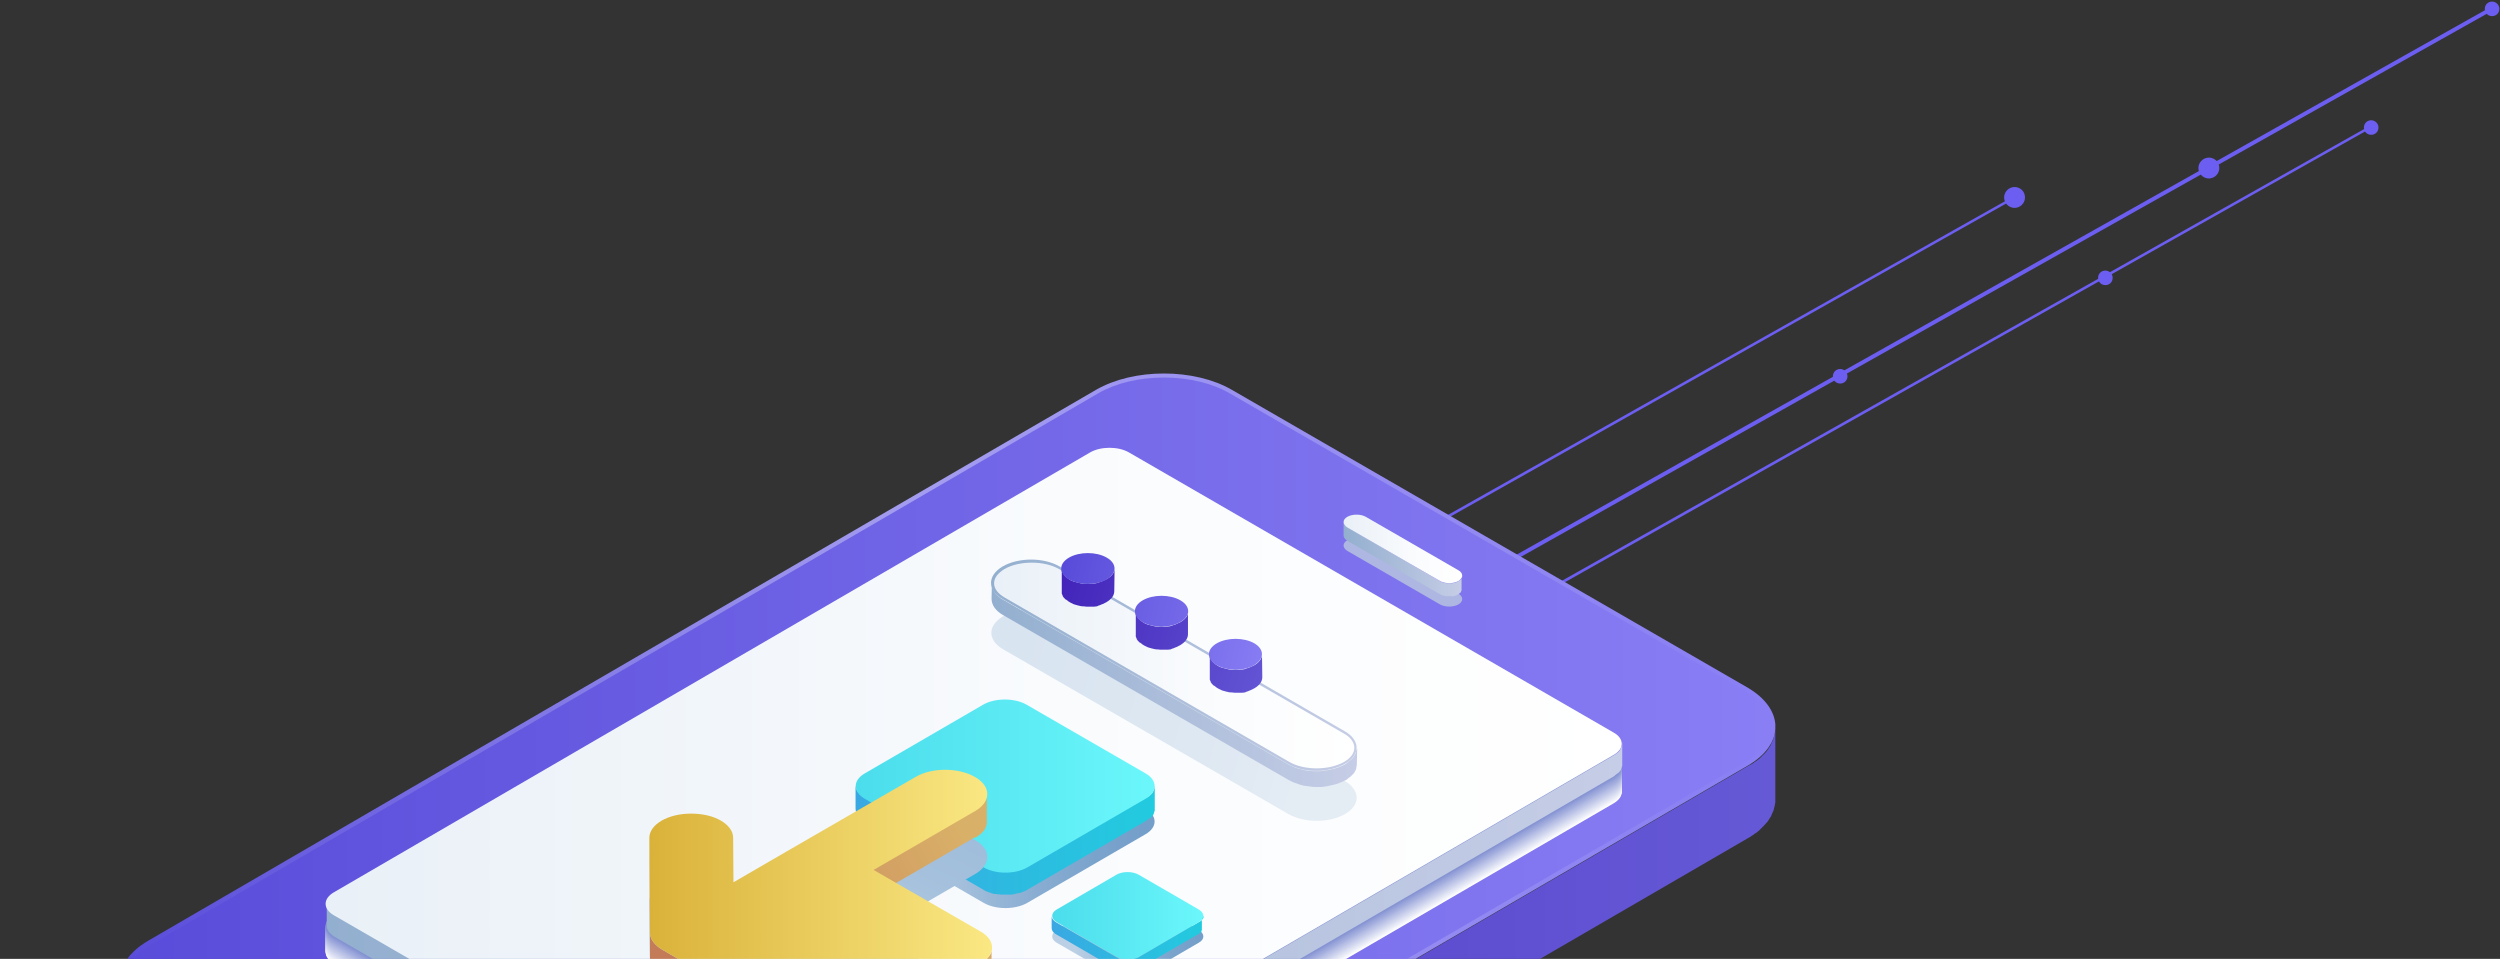 <svg width="790" height="303" viewBox="0 0 790 303" fill="none" xmlns="http://www.w3.org/2000/svg">
<rect x="0" y="0" width="790" height="303" fill="#333333" stroke="none"/>
<path d="M359.568 244L359 242.867L787.432 2L788 3.133L359.568 244Z" fill="#6C5EF1"/>
<path d="M371.1 253.5L370.7 252.7L748.1 40.2L748.5 40.9L371.1 253.5Z" fill="#6C5EF1"/>
<path d="M259.4 275.3L259 274.5L636.4 62L636.8 62.7L259.4 275.3Z" fill="#6C5EF1"/>
<path d="M701.3 53.1C701.3 54.9 699.8 56.4 698 56.4C696.2 56.4 694.7 54.9 694.7 53.1C694.7 51.3 696.2 49.8 698 49.8C699.8 49.8 701.3 51.2 701.3 53.1Z" fill="#6C5EF1"/>
<path d="M639.9 62.4C639.9 64.2 638.4 65.7 636.6 65.7C634.8 65.7 633.3 64.2 633.3 62.4C633.3 60.6 634.8 59.1 636.6 59.1C638.4 59.1 639.9 60.5 639.9 62.4Z" fill="#6C5EF1"/>
<path d="M583.8 118.904C583.8 120.204 582.8 121.204 581.5 121.204C580.2 121.204 579.2 120.204 579.2 118.904C579.2 117.604 580.2 116.604 581.5 116.604C582.7 116.604 583.8 117.604 583.8 118.904Z" fill="#6C5EF1"/>
<path d="M789.8 2.8C789.8 4.1 788.8 5.1 787.5 5.1C786.2 5.1 785.2 4.1 785.2 2.8C785.2 1.5 786.2 0.5 787.5 0.5C788.7 0.5 789.8 1.5 789.8 2.8Z" fill="#6C5EF1"/>
<path d="M667.6 87.8C667.6 89.1 666.6 90.1 665.3 90.1C664 90.1 663 89.1 663 87.8C663 86.5 664 85.5 665.3 85.5C666.5 85.5 667.6 86.5 667.6 87.8Z" fill="#6C5EF1"/>
<path d="M751.6 40.3C751.6 41.6 750.6 42.6 749.3 42.6C748 42.6 747 41.6 747 40.3C747 39 748 38 749.3 38C750.5 38 751.6 39 751.6 40.3Z" fill="#6C5EF1"/>
<g clip-path="url(#clip0_318_1897)">
<path d="M561 230.3C561 230.5 561 230.6 561 230.8C561 230.9 561 231.1 560.9 231.2C560.9 231.4 560.9 231.5 560.8 231.7C560.8 231.8 560.7 232 560.7 232.1C560.7 232.2 560.6 232.4 560.6 232.5C560.6 232.6 560.5 232.8 560.5 232.9C560.5 233 560.4 233.2 560.4 233.3C560.4 233.4 560.3 233.6 560.3 233.7C560.2 233.9 560.2 234 560.101 234.2C560.001 234.3 560.001 234.5 559.901 234.6C559.801 234.8 559.701 234.9 559.701 235.1C559.601 235.2 559.601 235.3 559.501 235.5C559.401 235.7 559.301 235.9 559.201 236C559.101 236.1 559.101 236.2 559.001 236.3C558.901 236.5 558.701 236.7 558.601 236.9C558.501 237 558.501 237.1 558.401 237.2C558.202 237.5 557.902 237.8 557.602 238.1C557.502 238.2 557.502 238.3 557.402 238.3C557.202 238.5 556.902 238.8 556.702 239C556.602 239.1 556.502 239.2 556.402 239.3C556.303 239.4 556.103 239.6 556.003 239.7C555.903 239.8 555.703 239.9 555.603 240C555.403 240.1 555.303 240.2 555.103 240.4C555.003 240.5 554.803 240.6 554.603 240.7C554.404 240.8 554.304 240.9 554.104 241.1C553.904 241.2 553.804 241.3 553.604 241.4C553.404 241.5 553.204 241.6 553.004 241.7C552.804 241.8 552.505 242 552.305 242.1L252.665 416.3C251.965 416.7 251.366 417 250.666 417.4C250.466 417.5 250.266 417.6 250.066 417.7C249.467 418 248.767 418.3 248.167 418.5C248.067 418.5 247.967 418.6 247.867 418.6C247.168 418.9 246.468 419.1 245.669 419.3C245.169 419.5 244.669 419.6 244.069 419.7C243.67 419.8 243.27 419.9 242.87 420C242.27 420.1 241.771 420.2 241.171 420.4C240.771 420.5 240.371 420.6 239.972 420.6C239.772 420.6 239.672 420.7 239.472 420.7C238.772 420.8 238.073 420.9 237.373 421C237.173 421 236.973 421.1 236.773 421.1C235.974 421.2 235.174 421.3 234.275 421.3C234.075 421.3 233.975 421.3 233.775 421.3C233.175 421.3 232.676 421.3 232.076 421.3C231.476 421.3 230.976 421.3 230.377 421.3C229.877 421.3 229.477 421.3 228.978 421.3C228.478 421.3 227.978 421.3 227.478 421.2C226.979 421.2 226.579 421.1 226.079 421.1C225.579 421.1 225.08 421 224.58 420.9C224.08 420.8 223.68 420.8 223.181 420.7C222.681 420.6 222.081 420.5 221.581 420.4C220.982 420.3 220.482 420.2 219.882 420.1C219.782 420.1 219.583 420 219.483 420C218.683 419.8 217.983 419.6 217.184 419.4C216.984 419.3 216.784 419.3 216.584 419.2C215.984 419 215.385 418.8 214.785 418.6C214.585 418.5 214.385 418.5 214.285 418.4C213.686 418.2 213.186 418 212.686 417.7C212.386 417.6 212.187 417.5 211.887 417.4C211.087 417 210.387 416.6 209.688 416.2L46.875 322.2C40.878 318.7 37.88 314.2 37.88 309.7L37.78 332.6C37.78 337.1 40.778 341.7 46.775 345.1L209.588 439.1C210.288 439.5 211.087 439.9 211.787 440.3C212.087 440.4 212.286 440.5 212.586 440.6C213.086 440.8 213.486 441 213.986 441.2C214.086 441.2 214.185 441.3 214.185 441.3C214.385 441.4 214.585 441.4 214.685 441.5C215.285 441.7 215.885 441.9 216.484 442.1C216.684 442.2 216.884 442.2 217.084 442.3C217.184 442.3 217.384 442.4 217.484 442.4C218.083 442.6 218.683 442.7 219.383 442.9C219.483 442.9 219.683 443 219.782 443C220.082 443.1 220.382 443.1 220.682 443.2C220.882 443.3 221.182 443.3 221.482 443.3C221.981 443.4 222.581 443.5 223.081 443.6C223.281 443.6 223.48 443.7 223.68 443.7C223.88 443.7 224.18 443.7 224.38 443.8C224.88 443.9 225.379 443.9 225.879 444C226.079 444 226.379 444.1 226.579 444.1C226.779 444.1 227.079 444.1 227.278 444.1C227.778 444.1 228.278 444.2 228.778 444.2C229.077 444.2 229.277 444.2 229.577 444.2C229.777 444.2 229.977 444.2 230.177 444.2C230.777 444.2 231.276 444.2 231.876 444.2C232.176 444.2 232.476 444.2 232.676 444.2C232.975 444.2 233.275 444.2 233.475 444.2C233.675 444.2 233.775 444.2 233.975 444.2C234.674 444.2 235.374 444.1 236.074 444C236.174 444 236.374 444 236.474 444C236.673 444 236.873 444 237.073 443.9C237.773 443.8 238.472 443.7 239.172 443.6C239.372 443.6 239.472 443.5 239.672 443.5C239.772 443.5 239.872 443.5 239.872 443.5C240.172 443.4 240.571 443.4 240.871 443.3C241.471 443.2 241.971 443.1 242.57 442.9C242.97 442.8 243.37 442.7 243.77 442.6C244.269 442.5 244.869 442.3 245.369 442.2C245.469 442.2 245.569 442.1 245.669 442.1C246.268 441.9 246.868 441.7 247.468 441.4C247.568 441.4 247.668 441.3 247.767 441.3C248.467 441 249.067 440.8 249.666 440.5C249.866 440.4 250.066 440.3 250.266 440.2C250.966 439.9 251.665 439.5 252.265 439.1L552.105 265C552.205 264.9 552.305 264.9 552.505 264.8C552.604 264.7 552.704 264.7 552.804 264.6C553.004 264.5 553.204 264.4 553.404 264.2C553.604 264.1 553.704 264 553.904 263.9C554.104 263.8 554.204 263.7 554.404 263.5C554.603 263.4 554.703 263.3 554.903 263.2C555.103 263.1 555.203 263 555.403 262.8C555.503 262.7 555.703 262.6 555.803 262.5C555.903 262.4 556.103 262.2 556.203 262.1C556.303 262 556.303 262 556.402 261.9C556.502 261.9 556.502 261.8 556.602 261.7C556.802 261.5 557.102 261.2 557.302 261C557.402 260.9 557.402 260.8 557.502 260.8C557.802 260.5 558.002 260.2 558.301 259.9C558.401 259.8 558.401 259.8 558.501 259.7C558.601 259.5 558.801 259.3 558.901 259.1C559.001 259 559.001 258.9 559.101 258.8C559.201 258.6 559.301 258.4 559.401 258.3L559.501 258.2C559.501 258.1 559.601 258.1 559.601 258C559.701 257.8 559.801 257.7 559.801 257.5C559.901 257.4 559.901 257.2 560.001 257.1C560.1 256.9 560.1 256.8 560.2 256.6C560.2 256.5 560.3 256.5 560.3 256.4C560.3 256.3 560.3 256.3 560.4 256.2C560.5 256.1 560.5 255.9 560.5 255.8C560.5 255.7 560.6 255.5 560.6 255.4C560.6 255.3 560.7 255.1 560.7 255C560.7 254.9 560.7 254.8 560.8 254.8C560.8 254.7 560.8 254.7 560.8 254.6C560.8 254.4 560.9 254.3 560.9 254.1C560.9 254 560.9 253.8 561 253.7C561 253.5 561 253.4 561 253.2C561 253.1 561 253 561 252.9C561 252.8 561 252.7 561 252.6L561.1 229.7C561 229.9 561 230.1 561 230.3Z" fill="url(#paint0_linear_318_1897)"/>
<path d="M552.105 217.2L389.292 123.2C377.398 116.3 358.209 116.3 346.315 123.2L46.775 297.3C34.981 304.2 34.981 315.3 46.875 322.2L209.688 416.2C221.582 423.1 240.771 423.1 252.665 416.2L552.205 242C563.999 235.2 563.999 224.1 552.105 217.2Z" fill="url(#paint1_linear_318_1897)"/>
<path d="M231.176 420.1C223.28 420.1 215.884 418.3 210.387 415.1L47.574 321.1C42.277 318 39.279 314 39.279 309.8C39.279 305.6 42.177 301.6 47.474 298.6L347.014 124.3C352.511 121.1 359.907 119.3 367.803 119.3C375.699 119.3 383.095 121.1 388.592 124.3L551.405 218.3C556.702 221.4 559.7 225.4 559.7 229.6C559.7 233.8 556.802 237.8 551.505 240.8L251.965 415.1C246.468 418.3 239.072 420.1 231.176 420.1Z" fill="url(#paint2_linear_318_1897)"/>
<path d="M509.927 246.7L356.809 158.3C353.411 156.3 347.814 156.3 344.416 158.3L105.444 297.3C102.045 299.3 102.045 302.5 105.444 304.5L258.462 392.9C261.86 394.9 267.457 394.9 270.855 392.9L509.827 253.9C513.326 251.9 513.326 248.7 509.927 246.7Z" fill="white"/>
<path d="M509.927 246.4L356.809 158C353.411 156 347.814 156 344.416 158L105.444 297C102.045 299 102.045 302.2 105.444 304.2L258.462 392.6C261.86 394.6 267.457 394.6 270.855 392.6L509.827 253.6C513.326 251.7 513.326 248.4 509.927 246.4Z" fill="#FBFBFE"/>
<path d="M509.927 246.2L356.809 157.8C353.411 155.8 347.814 155.8 344.416 157.8L105.444 296.8C102.045 298.8 102.045 302 105.444 304L258.462 392.4C261.86 394.4 267.457 394.4 270.855 392.4L509.827 253.4C513.326 251.4 513.326 248.2 509.927 246.2Z" fill="#F7F8FC"/>
<path d="M509.927 245.9L356.809 157.5C353.411 155.5 347.814 155.5 344.416 157.5L105.444 296.5C102.045 298.5 102.045 301.7 105.444 303.7L258.462 392.1C261.86 394.1 267.457 394.1 270.855 392.1L509.827 253.1C513.326 251.1 513.326 247.9 509.927 245.9Z" fill="#F3F4FB"/>
<path d="M509.927 245.6L356.809 157.2C353.411 155.2 347.814 155.2 344.416 157.2L105.444 296.2C102.045 298.2 102.045 301.4 105.444 303.4L258.462 391.8C261.86 393.8 267.457 393.8 270.855 391.8L509.827 252.8C513.326 250.8 513.326 247.6 509.927 245.6Z" fill="#EFF1F9"/>
<path d="M509.927 245.4L356.809 157C353.411 155 347.814 155 344.416 157L105.444 296C102.045 298 102.045 301.2 105.444 303.2L258.462 391.6C261.86 393.6 267.457 393.6 270.855 391.6L509.827 252.6C513.326 250.6 513.326 247.4 509.927 245.4Z" fill="#EBEDF8"/>
<path d="M509.927 245.1L356.809 156.7C353.411 154.7 347.814 154.7 344.416 156.7L105.444 295.7C102.045 297.7 102.045 300.9 105.444 302.9L258.462 391.3C261.86 393.3 267.457 393.3 270.855 391.3L509.827 252.3C513.326 250.3 513.326 247.1 509.927 245.1Z" fill="#E7EAF6"/>
<path d="M509.927 244.8L356.809 156.4C353.411 154.4 347.814 154.4 344.416 156.4L105.444 295.4C102.045 297.4 102.045 300.6 105.444 302.6L258.562 391C261.96 393 267.557 393 270.955 391L509.927 252C513.326 250 513.326 246.8 509.927 244.8Z" fill="#E3E6F5"/>
<path d="M509.927 244.6L356.809 156.2C353.411 154.2 347.814 154.2 344.416 156.2L105.444 295.2C102.045 297.2 102.045 300.4 105.444 302.4L258.462 390.8C261.86 392.8 267.457 392.8 270.855 390.8L509.827 251.8C513.326 249.8 513.326 246.6 509.927 244.6Z" fill="#DFE3F3"/>
<path d="M509.927 244.3L356.809 155.9C353.411 153.9 347.814 153.9 344.416 155.9L105.444 294.9C102.045 296.9 102.045 300.1 105.444 302.1L258.462 390.5C261.86 392.5 267.457 392.5 270.855 390.5L509.827 251.5C513.326 249.5 513.326 246.3 509.927 244.3Z" fill="#DBDFF2"/>
<path d="M509.927 244L356.809 155.6C353.411 153.6 347.814 153.6 344.416 155.6L105.444 294.6C102.045 296.6 102.045 299.8 105.444 301.8L258.462 390.2C261.86 392.2 267.457 392.2 270.855 390.2L509.827 251.2C513.326 249.2 513.326 246 509.927 244Z" fill="#D7DCF0"/>
<path d="M509.927 243.8L356.809 155.4C353.411 153.4 347.814 153.4 344.416 155.4L105.444 294.4C102.045 296.4 102.045 299.6 105.444 301.6L258.462 390C261.86 392 267.457 392 270.855 390L509.827 251C513.326 249 513.326 245.8 509.927 243.8Z" fill="#D3D8EF"/>
<path d="M509.927 243.5L356.809 155.1C353.411 153.1 347.814 153.1 344.416 155.1L105.444 294.1C102.045 296.1 102.045 299.3 105.444 301.3L258.462 389.7C261.86 391.7 267.457 391.7 270.855 389.7L509.827 250.7C513.326 248.7 513.326 245.5 509.927 243.5Z" fill="#CFD4EE"/>
<path d="M509.927 243.2L356.809 154.8C353.411 152.8 347.814 152.8 344.416 154.8L105.444 293.8C102.045 295.8 102.045 299 105.444 301L258.462 389.4C261.86 391.4 267.457 391.4 270.855 389.4L509.827 250.4C513.326 248.4 513.326 245.2 509.927 243.2Z" fill="#CBD1EC"/>
<path d="M509.927 243L356.809 154.6C353.411 152.6 347.814 152.6 344.416 154.6L105.444 293.6C102.045 295.6 102.045 298.8 105.444 300.8L258.462 389.2C261.86 391.2 267.457 391.2 270.855 389.2L509.827 250.2C513.326 248.2 513.326 245 509.927 243Z" fill="#C7CDEB"/>
<path d="M509.927 242.7L356.809 154.3C353.411 152.3 347.814 152.3 344.416 154.3L105.444 293.3C102.045 295.3 102.045 298.5 105.444 300.5L258.462 388.9C261.86 390.9 267.457 390.9 270.855 388.9L509.827 249.9C513.326 247.9 513.326 244.7 509.927 242.7Z" fill="#C3CAE9"/>
<path d="M509.927 242.4L356.809 154C353.411 152 347.814 152 344.416 154L105.444 293C102.045 295 102.045 298.2 105.444 300.2L258.462 388.6C261.86 390.6 267.457 390.6 270.855 388.6L509.827 249.6C513.326 247.6 513.326 244.4 509.927 242.4Z" fill="#BFC6E8"/>
<path d="M509.927 242.2L356.809 153.8C353.411 151.8 347.814 151.8 344.416 153.8L105.444 292.8C102.045 294.8 102.045 298 105.444 300L258.462 388.4C261.86 390.4 267.457 390.4 270.855 388.4L509.827 249.4C513.326 247.4 513.326 244.1 509.927 242.2Z" fill="#BBC3E6"/>
<path d="M509.927 241.9L356.809 153.5C353.411 151.5 347.814 151.5 344.416 153.5L105.444 292.5C102.045 294.5 102.045 297.7 105.444 299.7L258.462 388.1C261.86 390.1 267.457 390.1 270.855 388.1L509.827 249.1C513.326 247.1 513.326 243.9 509.927 241.9Z" fill="#B7BFE5"/>
<path d="M509.927 241.6L356.809 153.2C353.411 151.2 347.814 151.2 344.416 153.2L105.444 292.2C102.045 294.2 102.045 297.4 105.444 299.4L258.462 387.8C261.86 389.8 267.457 389.8 270.855 387.8L509.827 248.8C513.326 246.8 513.326 243.6 509.927 241.6Z" fill="#B3BCE3"/>
<path d="M509.927 241.4L356.809 152.9C353.411 150.9 347.814 150.9 344.416 152.9L105.444 291.9C102.045 293.9 102.045 297.1 105.444 299.1L258.462 387.5C261.86 389.5 267.457 389.5 270.855 387.5L509.827 248.5C513.326 246.6 513.326 243.3 509.927 241.4Z" fill="#AFB8E2"/>
<path d="M509.927 241.1L356.809 152.7C353.411 150.7 347.814 150.7 344.416 152.7L105.444 291.7C102.045 293.7 102.045 296.9 105.444 298.9L258.462 387.3C261.86 389.3 267.457 389.3 270.855 387.3L509.827 248.3C513.326 246.3 513.326 243.1 509.927 241.1Z" fill="#ABB4E1"/>
<path d="M509.927 240.8L356.809 152.4C353.411 150.4 347.814 150.4 344.416 152.4L105.444 291.4C102.045 293.4 102.045 296.6 105.444 298.6L258.562 387C261.96 389 267.557 389 270.955 387L509.927 248C513.326 246 513.326 242.8 509.927 240.8Z" fill="#A7B1DF"/>
<path d="M509.927 240.6L356.809 152.1C353.411 150.1 347.814 150.1 344.416 152.1L105.444 291.1C102.045 293.1 102.045 296.3 105.444 298.3L258.462 386.7C261.86 388.7 267.457 388.7 270.855 386.7L509.827 247.7C513.326 245.8 513.326 242.5 509.927 240.6Z" fill="#A3ADDE"/>
<path d="M509.927 240.3L356.809 151.9C353.411 149.9 347.814 149.9 344.416 151.9L105.444 290.9C102.045 292.9 102.045 296.1 105.444 298.1L258.462 386.5C261.86 388.5 267.457 388.5 270.855 386.5L509.827 247.5C513.326 245.5 513.326 242.3 509.927 240.3Z" fill="#9FAADC"/>
<path d="M509.927 240L356.809 151.6C353.411 149.6 347.814 149.6 344.416 151.6L105.444 290.6C102.045 292.6 102.045 295.8 105.444 297.8L258.462 386.2C261.86 388.2 267.457 388.2 270.855 386.2L509.827 247.2C513.326 245.2 513.326 242 509.927 240Z" fill="#9BA6DB"/>
<path d="M509.927 239.8L356.809 151.3C353.411 149.3 347.814 149.3 344.416 151.3L105.444 290.3C102.045 292.3 102.045 295.5 105.444 297.5L258.462 385.9C261.86 387.9 267.457 387.9 270.855 385.9L509.827 246.9C513.326 245 513.326 241.7 509.927 239.8Z" fill="#97A3D9"/>
<path d="M509.927 239.5L356.809 151.1C353.411 149.1 347.814 149.1 344.416 151.1L105.444 290C102.045 292 102.045 295.2 105.444 297.2L258.462 385.6C261.86 387.6 267.457 387.6 270.855 385.6L509.827 246.6C513.326 244.7 513.326 241.5 509.927 239.5Z" fill="#939FD8"/>
<path d="M509.927 239.2L356.809 150.8C353.411 148.8 347.814 148.8 344.416 150.8L105.444 289.8C102.045 291.8 102.045 295 105.444 297L258.462 385.4C261.86 387.4 267.457 387.4 270.855 385.4L509.827 246.4C513.326 244.4 513.326 241.2 509.927 239.2Z" fill="#8F9CD6"/>
<path d="M509.927 239L356.809 150.5C353.411 148.5 347.814 148.5 344.416 150.5L105.444 289.5C102.045 291.5 102.045 294.7 105.444 296.7L258.462 385.1C261.86 387.1 267.457 387.1 270.855 385.1L509.827 246.1C513.326 244.2 513.326 240.9 509.927 239Z" fill="#8B98D5"/>
<path d="M509.927 238.7L356.809 150.3C353.411 148.3 347.814 148.3 344.416 150.3L105.444 289.3C102.045 291.3 102.045 294.5 105.444 296.5L258.462 384.9C261.86 386.9 267.457 386.9 270.855 384.9L509.827 245.9C513.326 243.9 513.326 240.7 509.927 238.7Z" fill="#8795D3"/>
<path d="M509.927 238.4L356.809 150C353.411 148 347.814 148 344.416 150L105.444 289C102.045 291 102.045 294.2 105.444 296.2L258.462 384.6C261.86 386.6 267.457 386.6 270.855 384.6L509.827 245.6C513.326 243.6 513.326 240.4 509.927 238.4Z" fill="#8391D2"/>
<path d="M460.853 187.6L431.569 170.7C429.97 169.8 427.371 169.8 425.772 170.7C424.173 171.6 424.173 173.1 425.772 174.1L455.056 191C456.656 191.9 459.254 191.9 460.853 191C462.453 190.1 462.453 188.5 460.853 187.6Z" fill="#AEB7E1"/>
<path d="M512.526 235.3C512.526 235.4 512.526 235.5 512.526 235.6C512.526 235.7 512.526 235.7 512.426 235.8C512.426 235.9 512.426 236 512.326 236.1C512.326 236.2 512.226 236.2 512.226 236.3C512.226 236.4 512.126 236.5 512.126 236.6C512.126 236.7 512.026 236.7 512.026 236.8C511.926 236.9 511.926 237 511.826 237.1C511.826 237.2 511.726 237.2 511.726 237.3C511.626 237.4 511.526 237.6 511.326 237.7L511.226 237.8C511.127 237.9 511.027 237.9 510.927 238C510.827 238.1 510.727 238.1 510.727 238.2C510.627 238.3 510.527 238.3 510.427 238.4C510.327 238.5 510.227 238.5 510.127 238.6L271.155 377.6C270.855 377.8 270.655 377.9 270.355 378C270.255 378 270.155 378.1 270.055 378.1C269.856 378.2 269.556 378.3 269.356 378.4C269.256 378.4 269.156 378.5 269.056 378.5C268.956 378.5 268.756 378.6 268.656 378.6C268.556 378.6 268.456 378.7 268.356 378.7C268.156 378.7 268.056 378.8 267.857 378.8C267.757 378.8 267.657 378.8 267.557 378.9C267.257 379 266.857 379 266.557 379C266.457 379 266.357 379 266.257 379C266.058 379 265.858 379 265.658 379C265.558 379 265.358 379 265.258 379C265.058 379 264.958 379 264.758 379C264.658 379 264.458 379 264.358 379C264.259 379 264.059 379 263.959 379C263.859 379 263.659 379 263.559 379C263.459 379 263.259 379 263.159 379C263.059 379 262.859 379 262.759 378.9C262.559 378.9 262.459 378.8 262.26 378.8C262.16 378.8 262.06 378.8 261.86 378.7C261.66 378.7 261.46 378.6 261.36 378.6C261.26 378.6 261.16 378.5 261.06 378.5C260.76 378.4 260.461 378.3 260.161 378.2C260.161 378.2 260.061 378.2 260.061 378.1C259.661 377.9 259.261 377.7 258.861 377.5L105.843 289.1C104.144 288.1 103.245 286.8 103.245 285.5V292.5C103.245 293.8 104.144 295.1 105.843 296.1L258.861 384.5C259.261 384.7 259.661 384.9 260.061 385.1H260.161C260.461 385.2 260.76 385.3 261.06 385.4C261.06 385.4 261.06 385.4 261.16 385.4C261.26 385.4 261.36 385.4 261.36 385.5C261.56 385.5 261.76 385.6 261.86 385.6H261.96C262.06 385.6 262.06 385.6 262.16 385.6C262.36 385.6 262.459 385.7 262.659 385.7C262.759 385.7 262.759 385.7 262.859 385.7C262.959 385.7 262.959 385.7 263.059 385.7C263.159 385.7 263.359 385.7 263.459 385.7C263.559 385.7 263.559 385.7 263.659 385.7C263.759 385.7 263.759 385.7 263.859 385.7C263.959 385.7 264.159 385.7 264.259 385.7C264.358 385.7 264.358 385.7 264.458 385.7C264.558 385.7 264.558 385.7 264.658 385.7C264.858 385.7 264.958 385.7 265.158 385.7C265.258 385.7 265.358 385.7 265.358 385.7H265.458C265.658 385.7 265.858 385.7 266.058 385.7C266.158 385.7 266.257 385.7 266.257 385.7C266.257 385.7 266.257 385.7 266.357 385.7C266.657 385.7 267.057 385.6 267.357 385.6C267.357 385.6 267.357 385.6 267.457 385.6C267.557 385.6 267.657 385.6 267.757 385.5C267.957 385.5 268.056 385.4 268.256 385.4C268.356 385.4 268.456 385.3 268.556 385.3C268.756 385.3 268.856 385.2 269.056 385.2H269.156C269.256 385.2 269.256 385.2 269.356 385.1C269.556 385 269.856 384.9 270.055 384.8C270.155 384.8 270.255 384.7 270.255 384.7C270.555 384.6 270.855 384.4 271.055 384.3L510.027 245.3C510.027 245.3 510.127 245.3 510.127 245.2C510.227 245.2 510.327 245.1 510.327 245C510.427 244.9 510.527 244.9 510.627 244.8C510.727 244.7 510.827 244.7 510.827 244.6C510.927 244.5 511.027 244.5 511.126 244.4C511.126 244.4 511.127 244.4 511.226 244.4L511.326 244.3C511.426 244.2 511.626 244 511.726 243.9L511.826 243.8C511.826 243.8 511.826 243.7 511.926 243.7C512.026 243.6 512.026 243.5 512.126 243.4L512.226 243.3C512.226 243.3 512.226 243.3 512.226 243.2C512.226 243.1 512.326 243 512.326 242.9C512.326 242.8 512.426 242.8 512.426 242.7C512.426 242.7 512.426 242.7 512.426 242.6C512.426 242.5 512.526 242.4 512.526 242.3C512.526 242.2 512.526 242.2 512.626 242.1C512.626 242 512.626 241.9 512.626 241.8C512.626 241.7 512.626 241.7 512.626 241.6V241.5V234.5C512.526 235.2 512.526 235.3 512.526 235.3Z" fill="url(#paint3_linear_318_1897)"/>
<path d="M509.927 231.5L356.809 143C353.411 141 347.814 141 344.416 143L105.444 282C102.045 284 102.045 287.2 105.444 289.2L258.462 377.6C261.86 379.6 267.457 379.6 270.855 377.6L509.827 238.6C513.326 236.7 513.326 233.4 509.927 231.5Z" fill="url(#paint4_linear_318_1897)"/>
<path d="M462.053 182.3C461.953 182.5 461.953 182.6 461.853 182.7C461.853 182.7 461.853 182.7 461.853 182.8C461.753 182.9 461.653 183 461.553 183.2C461.453 183.3 461.353 183.3 461.253 183.4C461.153 183.5 461.053 183.5 460.953 183.6C460.753 183.7 460.454 183.9 460.154 184C460.054 184 459.954 184.1 459.854 184.1C459.754 184.1 459.554 184.2 459.454 184.2C459.254 184.2 459.154 184.3 458.954 184.3H458.854C458.655 184.3 458.355 184.3 458.155 184.3H458.055C457.855 184.3 457.555 184.3 457.355 184.3H457.255C457.055 184.3 456.856 184.2 456.556 184.2H456.456C456.256 184.2 456.056 184.1 455.856 184H455.756C455.556 183.9 455.356 183.8 455.156 183.7L425.772 166.6C425.172 166.2 424.773 165.8 424.673 165.4C424.573 165.2 424.573 165.1 424.573 164.9V169.2C424.573 169.8 424.973 170.4 425.772 170.9L455.056 187.8C455.256 187.9 455.456 188 455.656 188.1H455.756C455.856 188.1 455.956 188.2 456.156 188.2C456.256 188.2 456.256 188.2 456.356 188.3H456.456H456.556C456.656 188.3 456.856 188.4 456.955 188.4H457.055H457.155C457.255 188.4 457.255 188.4 457.355 188.4C457.455 188.4 457.655 188.4 457.755 188.4H457.855H457.955C458.055 188.4 458.055 188.4 458.155 188.4C458.355 188.4 458.455 188.4 458.655 188.4H458.755C458.854 188.4 458.954 188.4 459.154 188.4C459.254 188.4 459.254 188.4 459.254 188.4C459.354 188.4 459.554 188.3 459.654 188.3C459.754 188.3 459.754 188.3 459.854 188.2H459.954C460.254 188.1 460.554 188 460.753 187.8C460.753 187.8 460.753 187.8 460.853 187.8C460.953 187.8 460.953 187.7 461.053 187.6C461.153 187.5 461.253 187.5 461.353 187.4C461.453 187.3 461.553 187.2 461.653 187.1C461.653 187.1 461.653 187.1 461.653 187C461.653 187 461.653 187 461.653 186.9L461.753 186.8C461.753 186.7 461.853 186.6 461.853 186.6C461.853 186.5 461.853 186.5 461.853 186.4C461.853 186.3 461.853 186.2 461.853 186.2V181.9C462.053 182 462.053 182.2 462.053 182.3Z" fill="url(#paint5_linear_318_1897)"/>
<path d="M460.853 180.2L431.569 163.3C429.97 162.4 427.371 162.4 425.772 163.3C424.173 164.2 424.173 165.7 425.772 166.7L455.056 183.6C456.656 184.5 459.254 184.5 460.853 183.6C462.453 182.6 462.453 181.1 460.853 180.2Z" fill="url(#paint6_linear_318_1897)"/>
<path d="M424.973 246.8L334.921 194.8C329.924 191.9 321.928 191.9 316.931 194.8C312.033 197.7 312.033 202.3 317.031 205.2L407.082 257.2C412.08 260.1 420.075 260.1 425.073 257.2C429.97 254.4 429.87 249.7 424.973 246.8Z" fill="url(#paint7_linear_318_1897)"/>
<path d="M428.471 237.6V237.7C428.371 238.1 428.171 238.5 427.871 238.9C427.871 239 427.771 239 427.771 239.1C427.472 239.5 427.172 239.9 426.772 240.2C426.472 240.4 426.172 240.6 425.872 240.9C425.573 241.1 425.373 241.3 425.073 241.5C424.273 241.9 423.474 242.3 422.574 242.6C422.274 242.7 421.974 242.8 421.575 242.9C421.175 243 420.775 243.1 420.275 243.2C419.776 243.3 419.276 243.4 418.776 243.5C418.676 243.5 418.576 243.5 418.376 243.6C417.677 243.7 416.977 243.7 416.277 243.7C416.178 243.7 416.078 243.7 415.978 243.7C415.278 243.7 414.578 243.7 413.879 243.6C413.779 243.6 413.679 243.6 413.579 243.6C412.879 243.5 412.18 243.4 411.58 243.2C411.48 243.2 411.38 243.1 411.18 243.1C410.581 243 409.981 242.8 409.381 242.6C409.281 242.6 409.181 242.5 409.081 242.5C408.382 242.2 407.782 241.9 407.182 241.6L317.13 189.6C315.231 188.5 314.132 187.2 313.632 185.8C313.432 185.3 313.432 184.9 313.432 184.4L313.333 189.2C313.333 191.1 314.532 193 317.031 194.4L407.082 246.4C407.682 246.7 408.282 247 408.881 247.3H408.981C409.081 247.3 409.181 247.4 409.281 247.4C409.681 247.5 409.981 247.7 410.381 247.8C410.581 247.9 410.78 247.9 410.98 248C411.08 248 411.18 248.1 411.38 248.1C411.48 248.1 411.58 248.2 411.68 248.2C412.08 248.3 412.48 248.4 412.979 248.4C413.079 248.4 413.279 248.4 413.479 248.5C413.579 248.5 413.679 248.5 413.779 248.5C413.979 248.5 414.079 248.5 414.279 248.6C414.678 248.6 415.078 248.7 415.578 248.7C415.678 248.7 415.878 248.7 415.978 248.7C416.078 248.7 416.178 248.7 416.277 248.7C416.477 248.7 416.677 248.7 416.877 248.7C417.377 248.7 417.777 248.7 418.276 248.6C418.376 248.6 418.376 248.6 418.476 248.6C418.576 248.6 418.676 248.6 418.876 248.5C419.276 248.5 419.576 248.4 419.976 248.3C420.175 248.3 420.275 248.2 420.475 248.2C420.875 248.1 421.275 248 421.775 247.9C421.974 247.8 422.274 247.8 422.474 247.7C422.574 247.7 422.674 247.6 422.774 247.6C423.674 247.3 424.473 246.9 425.273 246.5C425.373 246.5 425.373 246.4 425.473 246.4C425.672 246.3 425.872 246.1 426.072 245.9C426.372 245.7 426.672 245.5 426.972 245.2C426.972 245.2 427.072 245.2 427.072 245.1C427.372 244.8 427.671 244.5 427.871 244.3C427.971 244.2 427.971 244.2 427.971 244.1C428.071 244 428.071 244 428.071 243.9C428.171 243.8 428.271 243.7 428.271 243.6C428.371 243.4 428.471 243.1 428.571 242.9V242.8V242.7C428.571 242.5 428.671 242.4 428.671 242.2C428.671 242 428.771 241.7 428.771 241.5V241.4L428.871 236.6C428.671 236.7 428.571 237.2 428.471 237.6Z" fill="url(#paint8_linear_318_1897)"/>
<path d="M424.973 231.1L334.821 179C329.824 176.1 321.828 176.1 316.831 179C311.933 181.9 311.933 186.5 316.931 189.4L406.982 241.4C411.98 244.3 419.975 244.3 424.973 241.4C429.97 238.6 429.87 233.9 424.973 231.1Z" fill="url(#paint9_linear_318_1897)"/>
<path d="M416.077 242.8C412.779 242.8 409.781 242.1 407.482 240.8L317.43 188.8C315.331 187.6 314.132 186 314.132 184.3C314.132 182.6 315.331 181.1 317.43 179.8C319.729 178.5 322.727 177.8 326.026 177.8C329.324 177.8 332.322 178.5 334.621 179.8L424.673 231.8C426.872 233 427.971 234.7 427.971 236.3C427.971 238 426.772 239.6 424.673 240.8C422.274 242.1 419.276 242.8 416.077 242.8Z" fill="url(#paint10_linear_318_1897)"/>
<path d="M362.006 255.6L324.426 233.9C320.628 231.7 314.432 231.7 310.634 233.9L273.254 255.6C269.456 257.8 269.456 261.4 273.254 263.6L310.834 285.3C314.632 287.5 320.828 287.5 324.626 285.3L362.006 263.6C365.804 261.4 365.804 257.8 362.006 255.6Z" fill="url(#paint11_linear_318_1897)"/>
<path d="M364.805 248.7C364.805 248.8 364.805 248.9 364.805 249C364.805 249.1 364.805 249.2 364.705 249.3C364.705 249.4 364.705 249.5 364.605 249.6C364.605 249.7 364.505 249.8 364.505 249.8C364.505 249.9 364.405 250 364.405 250.1C364.405 250.2 364.305 250.2 364.305 250.3C364.205 250.4 364.205 250.5 364.105 250.6C364.105 250.7 364.005 250.7 363.905 250.8C363.805 251 363.606 251.1 363.506 251.2C363.406 251.3 363.406 251.3 363.306 251.4C363.206 251.5 363.106 251.6 363.006 251.6C362.906 251.7 362.806 251.7 362.706 251.8C362.606 251.9 362.506 252 362.306 252C362.206 252.1 362.106 252.2 361.907 252.2L324.527 273.9C324.227 274.1 323.927 274.2 323.627 274.4C323.527 274.4 323.427 274.5 323.327 274.5C323.027 274.6 322.827 274.7 322.528 274.8C322.428 274.8 322.328 274.9 322.228 274.9C322.028 275 321.928 275 321.728 275C321.628 275 321.428 275.1 321.328 275.1C321.128 275.1 320.928 275.2 320.828 275.2C320.729 275.2 320.629 275.3 320.429 275.3C320.029 275.4 319.729 275.4 319.329 275.5C319.229 275.5 319.129 275.5 319.029 275.5C318.83 275.5 318.63 275.5 318.33 275.5C318.23 275.5 318.03 275.5 317.93 275.5C317.73 275.5 317.53 275.5 317.43 275.5C317.33 275.5 317.13 275.5 317.031 275.5C316.831 275.5 316.731 275.5 316.531 275.5C316.331 275.5 316.231 275.5 316.031 275.5C315.831 275.5 315.731 275.5 315.531 275.4C315.431 275.4 315.231 275.4 315.132 275.3C314.932 275.3 314.832 275.2 314.632 275.2C314.532 275.2 314.332 275.1 314.232 275.1C314.032 275.1 313.832 275 313.632 275C313.532 275 313.432 274.9 313.332 274.9C312.933 274.8 312.633 274.7 312.333 274.5C312.133 274.4 312.033 274.4 311.833 274.3C311.733 274.3 311.633 274.2 311.533 274.2C311.334 274.1 311.034 274 310.834 273.8L273.254 252.1C271.355 251 270.355 249.5 270.355 248.1V255.5C270.355 257 271.355 258.4 273.254 259.5L310.834 281.2C311.034 281.3 311.334 281.5 311.533 281.6C311.633 281.6 311.733 281.7 311.833 281.7C311.933 281.8 312.133 281.8 312.233 281.9C312.233 281.9 312.233 281.9 312.333 281.9C312.633 282 313.033 282.1 313.332 282.3H313.432C313.532 282.3 313.632 282.3 313.732 282.4C313.932 282.5 314.132 282.5 314.332 282.5C314.432 282.5 314.432 282.5 314.532 282.5C314.632 282.5 314.732 282.5 314.732 282.5C314.932 282.5 315.032 282.6 315.231 282.6C315.331 282.6 315.331 282.6 315.431 282.6C315.531 282.6 315.631 282.6 315.631 282.6C315.831 282.6 315.931 282.6 316.131 282.7C316.231 282.7 316.331 282.7 316.331 282.7C316.431 282.7 316.431 282.7 316.531 282.7C316.731 282.7 316.831 282.7 317.031 282.7C317.13 282.7 317.23 282.7 317.23 282.7C317.33 282.7 317.33 282.7 317.43 282.7C317.63 282.7 317.83 282.7 317.93 282.7C318.03 282.7 318.13 282.7 318.23 282.7C318.33 282.7 318.33 282.7 318.43 282.7C318.63 282.7 318.83 282.7 319.129 282.7C319.229 282.7 319.329 282.7 319.429 282.7H319.529C319.929 282.7 320.229 282.6 320.629 282.5C320.629 282.5 320.629 282.5 320.729 282.5C320.828 282.5 320.928 282.5 321.028 282.4C321.228 282.4 321.428 282.3 321.528 282.3C321.628 282.3 321.828 282.2 321.928 282.2C322.128 282.2 322.228 282.1 322.428 282.1H322.528C322.628 282.1 322.628 282.1 322.727 282C323.027 281.9 323.227 281.8 323.527 281.7C323.627 281.7 323.727 281.6 323.827 281.6C324.127 281.5 324.427 281.3 324.726 281.1L362.106 259.4C362.106 259.4 362.206 259.4 362.206 259.3C362.306 259.2 362.406 259.2 362.506 259.1C362.606 259 362.706 258.9 362.806 258.9C362.906 258.8 363.006 258.8 363.106 258.7C363.206 258.6 363.306 258.5 363.406 258.5C363.406 258.5 363.406 258.5 363.506 258.5L363.606 258.4C363.805 258.3 363.905 258.1 364.005 258L364.105 257.9C364.105 257.9 364.105 257.8 364.205 257.8C364.305 257.7 364.405 257.6 364.405 257.5L364.505 257.4C364.505 257.4 364.505 257.4 364.505 257.3C364.605 257.2 364.605 257.1 364.605 257C364.605 256.9 364.705 256.9 364.705 256.8C364.705 256.8 364.705 256.8 364.705 256.7C364.705 256.6 364.805 256.5 364.805 256.4C364.805 256.3 364.805 256.3 364.905 256.2C364.905 256.2 364.905 256.2 364.905 256.1C364.905 256 364.905 255.9 364.905 255.8C364.905 255.7 364.905 255.7 364.905 255.6V255.5V248.1C364.905 248.5 364.805 248.6 364.805 248.7Z" fill="url(#paint12_linear_318_1897)"/>
<path d="M362.006 244.4L324.426 222.7C320.628 220.5 314.432 220.5 310.634 222.7L273.254 244.4C269.456 246.6 269.456 250.2 273.254 252.4L310.834 274.1C314.632 276.3 320.828 276.3 324.626 274.1L362.006 252.4C365.804 250.2 365.804 246.6 362.006 244.4Z" fill="url(#paint13_linear_318_1897)"/>
<path d="M378.797 293.9L359.807 282.9C357.908 281.8 354.71 281.8 352.811 282.9L333.921 293.9C332.022 295 332.022 296.8 333.921 297.9L352.911 308.9C354.81 310 358.008 310 359.907 308.9L378.797 297.9C380.796 296.8 380.696 295 378.797 293.9Z" fill="url(#paint14_linear_318_1897)"/>
<path d="M380.297 289.6C380.297 289.7 380.297 289.7 380.297 289.8V289.9V290C380.297 290 380.297 290.1 380.197 290.1C380.197 290.2 380.197 290.2 380.097 290.3C380.097 290.3 380.097 290.4 379.997 290.4C379.997 290.5 379.897 290.5 379.897 290.6L379.797 290.7C379.697 290.8 379.697 290.9 379.597 290.9L379.497 291C379.497 291 379.397 291.1 379.297 291.1L379.197 291.2C379.097 291.2 379.097 291.3 378.997 291.3C378.897 291.3 378.897 291.4 378.797 291.4L359.908 302.4C359.808 302.5 359.608 302.6 359.408 302.6C359.408 302.6 359.308 302.6 359.308 302.7C359.208 302.8 359.008 302.8 358.908 302.8H358.808C358.708 302.8 358.608 302.8 358.508 302.9C358.408 302.9 358.408 302.9 358.308 303C358.208 303 358.108 303 358.009 303.1C357.909 303.1 357.909 303.1 357.809 303.1C357.609 303.1 357.409 303.2 357.209 303.2C357.109 303.2 357.109 303.2 357.009 303.2C356.909 303.2 356.809 303.2 356.709 303.2C356.609 303.2 356.609 303.2 356.509 303.2C356.409 303.2 356.309 303.2 356.209 303.2C356.11 303.2 356.01 303.2 356.01 303.2C355.91 303.2 355.81 303.2 355.71 303.2C355.61 303.2 355.51 303.2 355.51 303.2C355.41 303.2 355.31 303.2 355.31 303.2C355.21 303.2 355.21 303.2 355.11 303.2C355.01 303.2 354.91 303.2 354.81 303.2C354.71 303.2 354.71 303.2 354.61 303.2C354.51 303.2 354.41 303.2 354.311 303.1C354.211 303.1 354.211 303.1 354.111 303.1C353.911 303 353.711 303 353.611 302.9C353.511 302.9 353.411 302.8 353.311 302.8C353.311 302.8 353.211 302.8 353.211 302.7C353.111 302.6 353.011 302.6 352.811 302.5L333.821 291.5C332.822 290.9 332.322 290.2 332.322 289.5V293.3C332.322 294 332.822 294.8 333.821 295.3L352.811 306.3C352.911 306.4 353.011 306.4 353.211 306.5C353.211 306.5 353.311 306.5 353.311 306.6C353.411 306.6 353.411 306.7 353.511 306.7C353.711 306.8 353.811 306.8 354.011 306.9H354.111C354.211 306.9 354.311 307 354.41 307H354.51H354.61C354.71 307 354.81 307 354.91 307H355.01H355.11C355.21 307 355.31 307 355.31 307H355.41H355.51C355.61 307 355.71 307 355.81 307H355.91H356.01C356.11 307 356.209 307 356.309 307H356.409H356.509C356.609 307 356.709 307 356.809 307H356.909C357.109 307 357.309 307 357.509 306.9C357.609 306.9 357.609 306.9 357.709 306.9C357.809 306.9 357.909 306.9 358.009 306.8C358.108 306.8 358.108 306.8 358.208 306.7C358.308 306.7 358.408 306.7 358.508 306.6C358.508 306.6 358.508 306.6 358.608 306.6H358.708C358.808 306.6 359.008 306.5 359.108 306.5C359.108 306.5 359.208 306.5 359.208 306.4C359.408 306.3 359.508 306.3 359.708 306.2L378.597 295.2C378.597 295.2 378.598 295.2 378.697 295.2L378.797 295.1C378.897 295.1 378.897 295 378.997 295L379.097 294.9C379.197 294.9 379.197 294.8 379.297 294.8C379.297 294.8 379.297 294.8 379.397 294.7C379.497 294.6 379.497 294.6 379.597 294.5C379.597 294.5 379.597 294.5 379.597 294.4C379.597 294.3 379.697 294.3 379.697 294.2C379.697 294.2 379.697 294.2 379.697 294.1C379.697 294 379.697 294 379.797 293.9V293.8V293.7V293.6C379.797 293.5 379.797 293.5 379.797 293.4V293.3V289.5C380.297 289.5 380.297 289.5 380.297 289.6Z" fill="url(#paint15_linear_318_1897)"/>
<path d="M378.797 287.4L359.807 276.4C357.908 275.3 354.71 275.3 352.811 276.4L333.921 287.4C332.022 288.5 332.022 290.3 333.921 291.4L352.911 302.4C354.81 303.5 358.008 303.5 359.907 302.4L378.797 291.4C380.796 290.3 380.696 288.5 378.797 287.4Z" fill="url(#paint16_linear_318_1897)"/>
<path d="M309.934 314.3L276.053 294.8L308.135 276.2C313.333 273.2 313.233 268.3 308.035 265.4C302.838 262.4 294.443 262.4 289.345 265.4L248.667 289L231.776 298.8L231.676 284.7C231.676 282.6 230.177 280.7 227.778 279.3C225.38 277.9 222.081 277.1 218.383 277.1C211.087 277.1 205.19 280.5 205.19 284.8L205.39 314.7C205.39 316.8 206.89 318.7 209.288 320.1C209.588 320.3 209.888 320.4 210.188 320.6C210.388 320.8 210.687 320.9 210.987 321.1L254.964 346.5C259.761 349.3 267.457 349.3 272.155 346.5L309.934 324.5C314.732 321.5 314.632 317.1 309.934 314.3Z" fill="url(#paint17_linear_318_1897)"/>
<path d="M308.235 264.7C308.335 264.6 308.435 264.5 308.535 264.5C308.735 264.4 308.835 264.3 309.035 264.2C309.135 264.1 309.235 264 309.435 263.9C309.535 263.8 309.735 263.7 309.835 263.6C309.835 263.6 309.934 263.6 309.934 263.5C310.134 263.3 310.234 263.2 310.434 263L310.534 262.9C310.634 262.8 310.734 262.7 310.834 262.6L310.934 262.5C311.034 262.3 311.134 262.2 311.234 262C311.234 261.9 311.334 261.9 311.334 261.8V261.7C311.434 261.6 311.434 261.4 311.534 261.3C311.534 261.2 311.634 261.1 311.634 261.1V261C311.634 260.9 311.733 260.7 311.733 260.6C311.733 260.5 311.833 260.4 311.833 260.3C311.833 260.3 311.833 260.3 311.833 260.2C311.833 260.1 311.833 259.9 311.833 259.8C311.833 259.7 311.833 259.6 311.833 259.5V259.4V250.8C311.833 250.9 311.833 251.1 311.833 251.2C311.833 251.3 311.833 251.5 311.833 251.6C311.833 251.7 311.733 251.8 311.733 251.9C311.733 252 311.634 252.2 311.634 252.3C311.634 252.4 311.534 252.5 311.534 252.6C311.434 252.7 311.434 252.9 311.334 253C311.234 253.1 311.234 253.2 311.134 253.3C311.034 253.5 310.934 253.6 310.834 253.8C310.734 253.9 310.634 254.1 310.534 254.2L310.434 254.3C310.234 254.5 310.034 254.7 309.835 254.8C309.735 254.9 309.535 255 309.435 255.1C309.335 255.2 309.235 255.3 309.035 255.4C308.935 255.5 308.735 255.6 308.535 255.7C308.335 255.8 308.235 255.9 308.035 256L275.953 274.6V283.2L308.035 264.6C308.135 264.8 308.235 264.7 308.235 264.7Z" fill="url(#paint18_linear_318_1897)"/>
<path d="M313.433 299.8C313.433 299.9 313.433 300.1 313.433 300.2C313.433 300.3 313.333 300.4 313.333 300.5C313.333 300.6 313.233 300.7 313.233 300.9C313.233 301 313.133 301.1 313.133 301.2C313.033 301.3 313.033 301.5 312.933 301.6C312.933 301.7 312.833 301.8 312.733 301.9C312.633 302 312.533 302.2 312.433 302.3C312.333 302.4 312.233 302.6 312.133 302.7L312.033 302.8C311.833 303 311.733 303.1 311.534 303.3C311.434 303.4 311.334 303.5 311.134 303.6C311.034 303.7 310.934 303.8 310.834 303.9C310.734 304 310.534 304.1 310.434 304.2C310.234 304.3 310.134 304.4 309.934 304.5L272.155 326.5C271.755 326.7 271.355 326.9 270.955 327.1C270.855 327.2 270.755 327.2 270.655 327.2C270.356 327.3 270.056 327.5 269.656 327.6C269.556 327.6 269.456 327.7 269.356 327.7C269.156 327.8 268.956 327.8 268.756 327.9C268.557 327.9 268.457 328 268.257 328C268.057 328.1 267.857 328.1 267.557 328.1C267.357 328.1 267.257 328.2 267.057 328.2C266.558 328.3 266.158 328.3 265.658 328.4C265.558 328.4 265.358 328.4 265.258 328.4C264.958 328.4 264.759 328.4 264.459 328.5C264.259 328.5 264.059 328.5 263.959 328.5C263.759 328.5 263.559 328.5 263.259 328.5C263.059 328.5 262.86 328.5 262.66 328.5C262.46 328.5 262.26 328.5 262.06 328.5C261.86 328.5 261.66 328.5 261.46 328.5C261.26 328.5 261.061 328.5 260.861 328.4C260.661 328.4 260.461 328.4 260.361 328.3C260.161 328.3 259.961 328.2 259.761 328.2C259.561 328.2 259.461 328.1 259.261 328.1C258.962 328 258.762 328 258.462 327.9C258.362 327.9 258.162 327.8 258.062 327.8C257.662 327.7 257.163 327.5 256.763 327.4C256.563 327.3 256.363 327.2 256.163 327.1C256.063 327.1 255.963 327 255.863 327C255.563 326.9 255.264 326.7 254.964 326.5L210.987 301.1C210.687 300.9 210.488 300.8 210.188 300.6C209.888 300.5 209.588 300.3 209.288 300.1C206.89 298.7 205.39 296.8 205.39 294.7L205.19 264.8V273.4L205.39 303.3C205.39 305.4 206.89 307.3 209.288 308.7C209.588 308.9 209.888 309 210.188 309.2C210.388 309.4 210.687 309.5 210.987 309.7L254.964 335.1C255.264 335.3 255.563 335.4 255.863 335.6C255.963 335.6 256.063 335.7 256.163 335.7C256.363 335.8 256.563 335.9 256.763 335.9C256.763 335.9 256.763 335.9 256.863 335.9C257.263 336.1 257.762 336.2 258.162 336.3H258.262C258.362 336.3 258.462 336.3 258.562 336.4C258.762 336.5 259.062 336.5 259.361 336.6C259.461 336.6 259.461 336.6 259.561 336.6C259.661 336.6 259.761 336.6 259.861 336.7C260.061 336.7 260.261 336.8 260.461 336.8C260.561 336.8 260.661 336.8 260.761 336.8C260.861 336.8 260.961 336.8 261.061 336.8C261.26 336.8 261.46 336.8 261.66 336.9C261.76 336.9 261.86 336.9 261.96 336.9C262.06 336.9 262.16 336.9 262.26 336.9C262.46 336.9 262.66 336.9 262.86 336.9C262.96 336.9 263.059 336.9 263.159 336.9C263.259 336.9 263.359 336.9 263.359 336.9C263.559 336.9 263.759 336.9 264.059 336.9C264.159 336.9 264.259 336.9 264.359 336.9C264.459 336.9 264.459 336.9 264.559 336.9C264.859 336.9 265.058 336.9 265.358 336.8C265.458 336.8 265.558 336.8 265.658 336.8H265.758C266.258 336.8 266.658 336.7 267.157 336.6C267.157 336.6 267.157 336.6 267.257 336.6C267.357 336.6 267.557 336.5 267.657 336.5C267.857 336.5 268.157 336.4 268.357 336.4C268.557 336.4 268.656 336.3 268.856 336.3C269.056 336.2 269.256 336.2 269.456 336.1H269.556C269.656 336.1 269.656 336 269.756 336C270.056 335.9 270.356 335.8 270.755 335.6C270.855 335.6 270.955 335.5 271.055 335.5C271.455 335.3 271.855 335.1 272.255 334.9L310.034 312.9C310.134 312.9 310.134 312.8 310.134 312.8C310.234 312.7 310.334 312.7 310.434 312.6C310.534 312.5 310.734 312.4 310.834 312.3C310.934 312.2 311.034 312.1 311.134 312C311.234 311.9 311.434 311.8 311.534 311.7C311.534 311.7 311.633 311.7 311.633 311.6C311.833 311.5 311.933 311.3 312.033 311.2L312.133 311.1C312.233 311 312.333 310.9 312.333 310.8L312.433 310.7C312.533 310.6 312.633 310.4 312.733 310.3C312.733 310.2 312.833 310.2 312.833 310.1V310C312.933 309.9 312.933 309.7 313.033 309.6C313.033 309.5 313.133 309.5 313.133 309.4V309.3C313.133 309.2 313.233 309.1 313.233 308.9C313.233 308.8 313.333 308.7 313.333 308.7C313.333 308.7 313.333 308.7 313.333 308.6C313.333 308.5 313.333 308.3 313.333 308.2C313.333 308.1 313.333 308 313.333 307.9V307.8V299.2C313.532 299.5 313.433 299.6 313.433 299.8Z" fill="url(#paint19_linear_318_1897)"/>
<path d="M309.934 294.4L276.053 274.9L308.135 256.3C313.333 253.3 313.233 248.4 308.035 245.5C302.838 242.5 294.443 242.5 289.345 245.5L248.667 269L231.776 278.8L231.676 264.7C231.676 262.6 230.177 260.7 227.778 259.3C225.38 257.9 222.081 257.1 218.383 257.1C211.087 257.1 205.19 260.5 205.19 264.8L205.39 294.7C205.39 296.8 206.89 298.7 209.288 300.1C209.588 300.3 209.888 300.4 210.188 300.6C210.388 300.8 210.687 300.9 210.987 301.1L254.964 326.5C259.761 329.3 267.457 329.3 272.155 326.5L309.934 304.5C314.732 301.6 314.632 297.1 309.934 294.4Z" fill="url(#paint20_linear_318_1897)"/>
<path d="M352.212 179.6C352.212 180.2 352.012 180.9 351.612 181.4C351.212 182 350.612 182.5 349.713 183C349.313 183.2 348.913 183.4 348.414 183.6C348.314 183.6 348.314 183.6 348.214 183.7C347.814 183.8 347.414 184 347.014 184.1C346.914 184.1 346.814 184.1 346.814 184.2C346.415 184.3 345.915 184.4 345.515 184.4C345.415 184.4 345.415 184.4 345.315 184.4C344.816 184.4 344.416 184.5 343.916 184.5C343.816 184.5 343.816 184.5 343.716 184.5C343.216 184.5 342.817 184.5 342.317 184.4C342.217 184.4 342.117 184.4 342.017 184.4C341.717 184.4 341.317 184.3 341.018 184.2C340.718 184.1 340.418 184.1 340.218 184C339.918 183.9 339.718 183.9 339.418 183.8C339.318 183.8 339.219 183.7 339.119 183.7C338.719 183.5 338.319 183.4 337.919 183.1C337.819 183 337.719 183 337.619 182.9C337.519 182.8 337.419 182.8 337.32 182.7C337.22 182.6 337.12 182.6 337.12 182.5C337.02 182.4 336.92 182.4 336.82 182.3L336.72 182.2C336.62 182.1 336.52 181.9 336.32 181.8C336.32 181.7 336.22 181.7 336.22 181.6C336.12 181.5 336.12 181.4 336.02 181.3C336.02 181.2 335.92 181.2 335.92 181.1C335.92 181 335.82 180.9 335.82 180.8C335.82 180.7 335.72 180.7 335.72 180.6C335.72 180.5 335.72 180.4 335.62 180.4C335.62 180.3 335.62 180.3 335.521 180.2C335.521 180.1 335.521 180 335.521 179.9C335.521 179.8 335.521 179.7 335.521 179.7V186.7C335.521 186.7 335.521 186.7 335.521 186.8C335.521 186.9 335.521 186.9 335.521 187C335.521 187.1 335.521 187.2 335.521 187.3C335.521 187.4 335.521 187.4 335.521 187.5C335.521 187.6 335.52 187.7 335.62 187.7C335.62 187.7 335.62 187.7 335.62 187.8C335.62 187.9 335.62 187.9 335.72 188C335.72 188.1 335.82 188.2 335.82 188.3C335.82 188.3 335.82 188.3 335.82 188.4L335.92 188.5C336.02 188.6 336.02 188.7 336.12 188.8C336.12 188.8 336.12 188.9 336.22 188.9L336.32 189C336.42 189.1 336.52 189.3 336.72 189.4L336.82 189.5C336.82 189.5 336.82 189.5 336.92 189.5C337.02 189.6 337.12 189.6 337.22 189.7C337.32 189.8 337.419 189.8 337.419 189.9C337.519 190 337.619 190 337.719 190.1C337.819 190.1 337.819 190.2 337.919 190.2C337.919 190.2 338.019 190.2 338.019 190.3C338.419 190.5 338.819 190.7 339.219 190.9C339.318 190.9 339.418 191 339.518 191C339.618 191 339.718 191.1 339.818 191.1C339.918 191.1 340.118 191.2 340.218 191.2C340.518 191.3 340.818 191.4 341.018 191.4C341.118 191.4 341.217 191.5 341.317 191.5C341.517 191.5 341.817 191.6 342.017 191.6C342.117 191.6 342.217 191.6 342.317 191.6H342.417C342.717 191.6 343.016 191.7 343.316 191.7C343.416 191.7 343.516 191.7 343.716 191.7C343.816 191.7 343.816 191.7 343.916 191.7C344.016 191.7 344.116 191.7 344.216 191.7C344.516 191.7 344.816 191.7 345.015 191.7C345.115 191.7 345.215 191.7 345.315 191.7C345.415 191.7 345.415 191.7 345.515 191.7C345.615 191.7 345.715 191.7 345.815 191.7C346.115 191.7 346.415 191.6 346.615 191.6C346.714 191.6 346.714 191.6 346.814 191.5C346.914 191.5 347.014 191.5 347.014 191.4C347.114 191.4 347.314 191.3 347.414 191.3C347.714 191.2 347.914 191.1 348.114 191C348.214 191 348.214 191 348.314 190.9C348.314 190.9 348.314 190.9 348.414 190.9C348.813 190.7 349.213 190.5 349.613 190.3C351.312 189.3 352.112 188.1 352.112 186.8L352.212 179.6Z" fill="url(#paint21_linear_318_1897)"/>
<path d="M373.001 196.6C372.601 196.8 372.201 197 371.701 197.2C371.601 197.2 371.601 197.2 371.501 197.3C371.102 197.4 370.702 197.6 370.302 197.7C370.202 197.7 370.102 197.7 370.102 197.8C369.702 197.9 369.203 198 368.803 198C368.703 198 368.703 198 368.603 198C368.103 198 367.703 198.1 367.204 198.1C367.104 198.1 367.104 198.1 367.004 198.1C366.504 198.1 366.104 198.1 365.605 198C365.505 198 365.405 198 365.405 198C365.105 198 364.705 197.9 364.405 197.8C364.105 197.7 363.806 197.7 363.606 197.6C363.306 197.5 363.106 197.5 362.806 197.4C362.706 197.4 362.606 197.3 362.506 197.3C362.106 197.1 361.707 197 361.307 196.7C361.207 196.6 361.107 196.6 361.007 196.5C360.907 196.4 360.807 196.4 360.707 196.3C360.607 196.2 360.507 196.2 360.507 196.1C360.407 196 360.307 196 360.207 195.9L360.108 195.8C360.008 195.7 359.908 195.5 359.708 195.4C359.708 195.3 359.608 195.3 359.608 195.2C359.508 195.1 359.508 195 359.408 194.9C359.408 194.8 359.308 194.8 359.308 194.7C359.308 194.6 359.208 194.5 359.208 194.4C359.208 194.3 359.108 194.3 359.108 194.2C359.108 194.1 359.108 194 359.008 194C359.008 193.9 359.008 193.9 358.908 193.8C358.908 193.7 358.908 193.6 358.908 193.5C358.908 193.4 358.908 193.3 358.908 193.3V200.3C358.908 200.3 358.908 200.3 358.908 200.4C358.908 200.5 358.908 200.5 358.908 200.6C358.908 200.7 358.908 200.8 358.908 200.9C358.908 201 358.908 201 358.908 201.1C358.908 201.2 358.908 201.3 359.008 201.3C359.008 201.3 359.008 201.3 359.008 201.4C359.008 201.5 359.008 201.5 359.108 201.6C359.108 201.7 359.208 201.8 359.208 201.9C359.208 201.9 359.208 201.9 359.208 202L359.308 202.1C359.408 202.2 359.408 202.3 359.508 202.4C359.508 202.4 359.508 202.5 359.608 202.5L359.708 202.6C359.808 202.7 359.908 202.9 360.108 203L360.207 203.1C360.207 203.1 360.208 203.1 360.307 203.1C360.407 203.2 360.507 203.2 360.607 203.3C360.707 203.4 360.807 203.4 360.807 203.5C360.907 203.6 361.007 203.6 361.107 203.7C361.207 203.7 361.207 203.8 361.307 203.8C361.307 203.8 361.407 203.8 361.407 203.9C361.807 204.1 362.206 204.3 362.606 204.5C362.706 204.5 362.806 204.6 362.906 204.6C363.006 204.6 363.106 204.7 363.206 204.7C363.306 204.7 363.506 204.8 363.606 204.8C363.906 204.9 364.205 205 364.405 205C364.505 205 364.605 205.1 364.705 205.1C364.905 205.1 365.205 205.2 365.405 205.2C365.505 205.2 365.605 205.2 365.605 205.2H365.705C366.004 205.2 366.304 205.3 366.604 205.3C366.704 205.3 366.804 205.3 367.004 205.3C367.104 205.3 367.104 205.3 367.204 205.3C367.304 205.3 367.404 205.3 367.504 205.3C367.803 205.3 368.103 205.3 368.303 205.3C368.403 205.3 368.503 205.3 368.603 205.3C368.703 205.3 368.703 205.3 368.803 205.3C368.903 205.3 369.003 205.3 369.103 205.3C369.403 205.3 369.702 205.2 369.902 205.2C370.002 205.2 370.002 205.2 370.102 205.1C370.202 205.1 370.302 205.1 370.302 205C370.402 205 370.602 204.9 370.702 204.9C371.002 204.8 371.202 204.7 371.402 204.6C371.501 204.6 371.501 204.6 371.601 204.5C371.601 204.5 371.601 204.5 371.701 204.5C372.101 204.3 372.501 204.1 372.901 203.9C374.6 202.9 375.399 201.7 375.399 200.4V193.4C375.499 194.4 374.7 195.6 373.001 196.6Z" fill="url(#paint22_linear_318_1897)"/>
<path d="M398.787 206.7C398.787 206.9 398.787 207 398.787 207.2C398.587 208.3 397.787 209.4 396.388 210.2C395.988 210.4 395.588 210.6 395.089 210.8C394.989 210.8 394.989 210.8 394.889 210.9C394.489 211 394.089 211.2 393.689 211.3C393.589 211.3 393.489 211.3 393.489 211.4C393.09 211.5 392.59 211.6 392.19 211.6C392.09 211.6 392.09 211.6 391.99 211.6C391.491 211.6 391.091 211.7 390.591 211.7C390.491 211.7 390.491 211.7 390.391 211.7C389.891 211.7 389.492 211.7 388.992 211.6C388.892 211.6 388.792 211.6 388.792 211.6C388.492 211.6 388.092 211.5 387.792 211.4C387.493 211.3 387.193 211.3 386.993 211.2C386.693 211.1 386.493 211.1 386.193 211C386.093 211 385.993 210.9 385.893 210.9C385.494 210.7 385.094 210.6 384.694 210.3C384.594 210.2 384.494 210.2 384.394 210.1C384.294 210 384.194 210 384.094 209.9C383.994 209.8 383.895 209.8 383.895 209.7C383.795 209.6 383.695 209.6 383.595 209.5L383.495 209.4C383.395 209.3 383.295 209.1 383.095 209C383.095 208.9 382.995 208.9 382.995 208.8C382.895 208.7 382.895 208.6 382.795 208.5C382.795 208.4 382.695 208.4 382.695 208.3C382.695 208.2 382.595 208.1 382.595 208C382.595 207.9 382.495 207.9 382.495 207.8C382.495 207.7 382.495 207.6 382.395 207.6C382.395 207.5 382.395 207.5 382.295 207.4C382.295 207.3 382.295 207.2 382.295 207.1C382.295 207 382.295 206.9 382.295 206.9V213.9C382.295 213.9 382.295 213.9 382.295 214C382.295 214.1 382.295 214.1 382.295 214.2C382.295 214.3 382.295 214.4 382.295 214.5C382.295 214.6 382.295 214.6 382.295 214.7C382.295 214.8 382.295 214.9 382.395 214.9C382.395 214.9 382.395 214.9 382.395 215C382.395 215.1 382.395 215.1 382.495 215.2C382.495 215.3 382.595 215.4 382.595 215.5C382.595 215.5 382.595 215.5 382.595 215.6L382.695 215.7C382.795 215.8 382.795 215.9 382.895 216C382.895 216 382.895 216.1 382.995 216.1L383.095 216.2C383.195 216.3 383.295 216.5 383.495 216.6L383.595 216.7C383.595 216.7 383.595 216.7 383.695 216.7C383.795 216.8 383.895 216.8 383.995 216.9C384.094 217 384.194 217 384.194 217.1C384.294 217.2 384.394 217.2 384.494 217.3C384.594 217.3 384.594 217.4 384.694 217.4C384.694 217.4 384.794 217.4 384.794 217.5C385.194 217.7 385.594 217.9 385.993 218.1C386.093 218.1 386.193 218.2 386.293 218.2C386.393 218.2 386.493 218.3 386.593 218.3C386.693 218.3 386.893 218.4 386.993 218.4C387.293 218.5 387.593 218.6 387.792 218.6C387.892 218.6 387.992 218.7 388.092 218.7C388.292 218.7 388.592 218.8 388.792 218.8C388.892 218.8 388.992 218.8 389.092 218.8H389.192C389.492 218.8 389.791 218.9 390.091 218.9C390.191 218.9 390.291 218.9 390.491 218.9C390.591 218.9 390.591 218.9 390.691 218.9C390.791 218.9 390.891 218.9 390.991 218.9C391.291 218.9 391.59 218.9 391.79 218.9C391.89 218.9 391.99 218.9 392.09 218.9C392.19 218.9 392.19 218.9 392.29 218.9C392.39 218.9 392.49 218.9 392.59 218.9C392.89 218.9 393.19 218.8 393.389 218.8C393.489 218.8 393.489 218.8 393.589 218.7C393.689 218.7 393.789 218.7 393.789 218.6C393.889 218.6 394.089 218.5 394.189 218.5C394.489 218.4 394.689 218.3 394.889 218.2C394.989 218.2 394.989 218.2 395.089 218.1C395.089 218.1 395.089 218.1 395.189 218.1C395.588 217.9 395.988 217.7 396.388 217.5C398.087 216.5 398.887 215.3 398.887 214L398.787 206.7Z" fill="url(#paint23_linear_318_1897)"/>
<path d="M349.713 176.2C346.415 174.3 341.118 174.3 337.819 176.2C334.521 178.1 334.521 181.2 337.819 183.1C341.118 185 346.415 185 349.713 183.1C353.011 181.1 353.011 178.1 349.713 176.2Z" fill="url(#paint24_linear_318_1897)"/>
<path d="M373.001 189.7C369.702 187.8 364.405 187.8 361.107 189.7C357.809 191.6 357.809 194.7 361.107 196.6C364.405 198.5 369.702 198.5 372.901 196.6C376.299 194.7 376.299 191.6 373.001 189.7Z" fill="url(#paint25_linear_318_1897)"/>
<path d="M396.388 203.3C393.09 201.4 387.793 201.4 384.495 203.3C381.196 205.2 381.196 208.3 384.495 210.2C387.793 212.1 393.09 212.1 396.288 210.2C399.587 208.2 399.587 205.2 396.388 203.3Z" fill="url(#paint26_linear_318_1897)"/>
</g>
<defs>
<linearGradient id="paint0_linear_318_1897" x1="37.866" y1="337.005" x2="561.025" y2="337.005" gradientUnits="userSpaceOnUse">
<stop stop-color="#4223BA"/>
<stop offset="1" stop-color="#6559D6"/>
</linearGradient>
<linearGradient id="paint1_linear_318_1897" x1="37.931" y1="269.71" x2="561.025" y2="269.71" gradientUnits="userSpaceOnUse">
<stop stop-color="#594CDA"/>
<stop offset="0.478" stop-color="#A49DEF"/>
<stop offset="1" stop-color="#897EF4"/>
</linearGradient>
<linearGradient id="paint2_linear_318_1897" x1="39.283" y1="269.71" x2="559.673" y2="269.71" gradientUnits="userSpaceOnUse">
<stop stop-color="#594CDA"/>
<stop offset="1" stop-color="#897EF4"/>
</linearGradient>
<linearGradient id="paint3_linear_318_1897" x1="102.902" y1="310.569" x2="512.501" y2="310.569" gradientUnits="userSpaceOnUse">
<stop stop-color="#93AFCF"/>
<stop offset="1" stop-color="#C6CDE6"/>
</linearGradient>
<linearGradient id="paint4_linear_318_1897" x1="102.922" y1="260.333" x2="512.501" y2="260.333" gradientUnits="userSpaceOnUse">
<stop stop-color="#E9F0F7"/>
<stop offset="0.556" stop-color="#F9FBFD"/>
<stop offset="1" stop-color="white"/>
</linearGradient>
<linearGradient id="paint5_linear_318_1897" x1="424.545" y1="176.728" x2="462.089" y2="176.728" gradientUnits="userSpaceOnUse">
<stop stop-color="#93AFCF"/>
<stop offset="1" stop-color="#C6CDE6"/>
</linearGradient>
<linearGradient id="paint6_linear_318_1897" x1="424.564" y1="173.413" x2="462.09" y2="173.413" gradientUnits="userSpaceOnUse">
<stop stop-color="#E9F0F7"/>
<stop offset="0.556" stop-color="#F9FBFD"/>
<stop offset="1" stop-color="white"/>
</linearGradient>
<linearGradient id="paint7_linear_318_1897" x1="319.462" y1="211.57" x2="413.545" y2="237.91" gradientUnits="userSpaceOnUse">
<stop stop-color="#D8E4F0"/>
<stop offset="0.656" stop-color="#DEE8F2"/>
<stop offset="1" stop-color="#E4ECF4"/>
</linearGradient>
<linearGradient id="paint8_linear_318_1897" x1="313.157" y1="216.303" x2="428.684" y2="216.303" gradientUnits="userSpaceOnUse">
<stop stop-color="#93AFCF"/>
<stop offset="1" stop-color="#C6CDE6"/>
</linearGradient>
<linearGradient id="paint9_linear_318_1897" x1="313.216" y1="210.253" x2="428.684" y2="210.253" gradientUnits="userSpaceOnUse">
<stop stop-color="#93AFCF"/>
<stop offset="1" stop-color="#C6CDE6"/>
</linearGradient>
<linearGradient id="paint10_linear_318_1897" x1="314.028" y1="210.253" x2="427.872" y2="210.253" gradientUnits="userSpaceOnUse">
<stop stop-color="#E9F0F7"/>
<stop offset="0.556" stop-color="#F9FBFD"/>
<stop offset="1" stop-color="white"/>
</linearGradient>
<linearGradient id="paint11_linear_318_1897" x1="361.908" y1="258.569" x2="284.495" y2="260.44" gradientUnits="userSpaceOnUse">
<stop stop-color="#749FCA"/>
<stop offset="0.209" stop-color="#7AA3CC"/>
<stop offset="0.495" stop-color="#8CAFD3"/>
<stop offset="0.824" stop-color="#A9C3DE"/>
<stop offset="1" stop-color="#BBD0E5"/>
</linearGradient>
<linearGradient id="paint12_linear_318_1897" x1="270.368" y1="265.79" x2="364.867" y2="265.79" gradientUnits="userSpaceOnUse">
<stop stop-color="#39A8E2"/>
<stop offset="1" stop-color="#22CBDF"/>
</linearGradient>
<linearGradient id="paint13_linear_318_1897" x1="270.389" y1="248.395" x2="364.867" y2="248.395" gradientUnits="userSpaceOnUse">
<stop stop-color="#4BDDEC"/>
<stop offset="1" stop-color="#6BF7FB"/>
</linearGradient>
<linearGradient id="paint14_linear_318_1897" x1="378.767" y1="295.37" x2="339.683" y2="296.315" gradientUnits="userSpaceOnUse">
<stop stop-color="#749FCA"/>
<stop offset="0.209" stop-color="#7AA3CC"/>
<stop offset="0.495" stop-color="#8CAFD3"/>
<stop offset="0.824" stop-color="#A9C3DE"/>
<stop offset="1" stop-color="#BBD0E5"/>
</linearGradient>
<linearGradient id="paint15_linear_318_1897" x1="332.551" y1="298.191" x2="380.261" y2="298.191" gradientUnits="userSpaceOnUse">
<stop stop-color="#39A8E2"/>
<stop offset="1" stop-color="#22CBDF"/>
</linearGradient>
<linearGradient id="paint16_linear_318_1897" x1="332.562" y1="289.408" x2="380.261" y2="289.408" gradientUnits="userSpaceOnUse">
<stop stop-color="#4BDDEC"/>
<stop offset="1" stop-color="#6BF7FB"/>
</linearGradient>
<linearGradient id="paint17_linear_318_1897" x1="285.504" y1="248.884" x2="246.235" y2="328.461" gradientUnits="userSpaceOnUse">
<stop stop-color="#9EBCDA"/>
<stop offset="0.238" stop-color="#A4C0DC"/>
<stop offset="0.563" stop-color="#B6CCE3"/>
<stop offset="0.938" stop-color="#D3E0EE"/>
<stop offset="1" stop-color="#D8E4F0"/>
</linearGradient>
<linearGradient id="paint18_linear_318_1897" x1="221.443" y1="309.449" x2="302.996" y2="261.947" gradientUnits="userSpaceOnUse">
<stop stop-color="#C37B58"/>
<stop offset="1" stop-color="#D9B068"/>
</linearGradient>
<linearGradient id="paint19_linear_318_1897" x1="221.64" y1="309.788" x2="303.194" y2="262.286" gradientUnits="userSpaceOnUse">
<stop stop-color="#C37B58"/>
<stop offset="1" stop-color="#D9B068"/>
</linearGradient>
<linearGradient id="paint20_linear_318_1897" x1="205.235" y1="285.758" x2="313.488" y2="285.758" gradientUnits="userSpaceOnUse">
<stop stop-color="#DAB23A"/>
<stop offset="1" stop-color="#FAE883"/>
</linearGradient>
<linearGradient id="paint21_linear_318_1897" x1="334.356" y1="181.63" x2="409.258" y2="204.677" gradientUnits="userSpaceOnUse">
<stop stop-color="#4223BA"/>
<stop offset="1" stop-color="#6559D6"/>
</linearGradient>
<linearGradient id="paint22_linear_318_1897" x1="332.565" y1="187.451" x2="407.468" y2="210.498" gradientUnits="userSpaceOnUse">
<stop stop-color="#4223BA"/>
<stop offset="1" stop-color="#6559D6"/>
</linearGradient>
<linearGradient id="paint23_linear_318_1897" x1="330.773" y1="193.273" x2="405.676" y2="216.32" gradientUnits="userSpaceOnUse">
<stop stop-color="#4223BA"/>
<stop offset="1" stop-color="#6559D6"/>
</linearGradient>
<linearGradient id="paint24_linear_318_1897" x1="336.748" y1="177.981" x2="405.129" y2="193.557" gradientUnits="userSpaceOnUse">
<stop stop-color="#594CDA"/>
<stop offset="1" stop-color="#897EF4"/>
</linearGradient>
<linearGradient id="paint25_linear_318_1897" x1="334.965" y1="185.813" x2="403.345" y2="201.389" gradientUnits="userSpaceOnUse">
<stop stop-color="#594CDA"/>
<stop offset="1" stop-color="#897EF4"/>
</linearGradient>
<linearGradient id="paint26_linear_318_1897" x1="333.181" y1="193.645" x2="401.561" y2="209.221" gradientUnits="userSpaceOnUse">
<stop stop-color="#594CDA"/>
<stop offset="1" stop-color="#897EF4"/>
</linearGradient>
<clipPath id="clip0_318_1897">
<rect width="561" height="185" fill="white" transform="translate(0 118)"/>
</clipPath>
</defs>
</svg>

